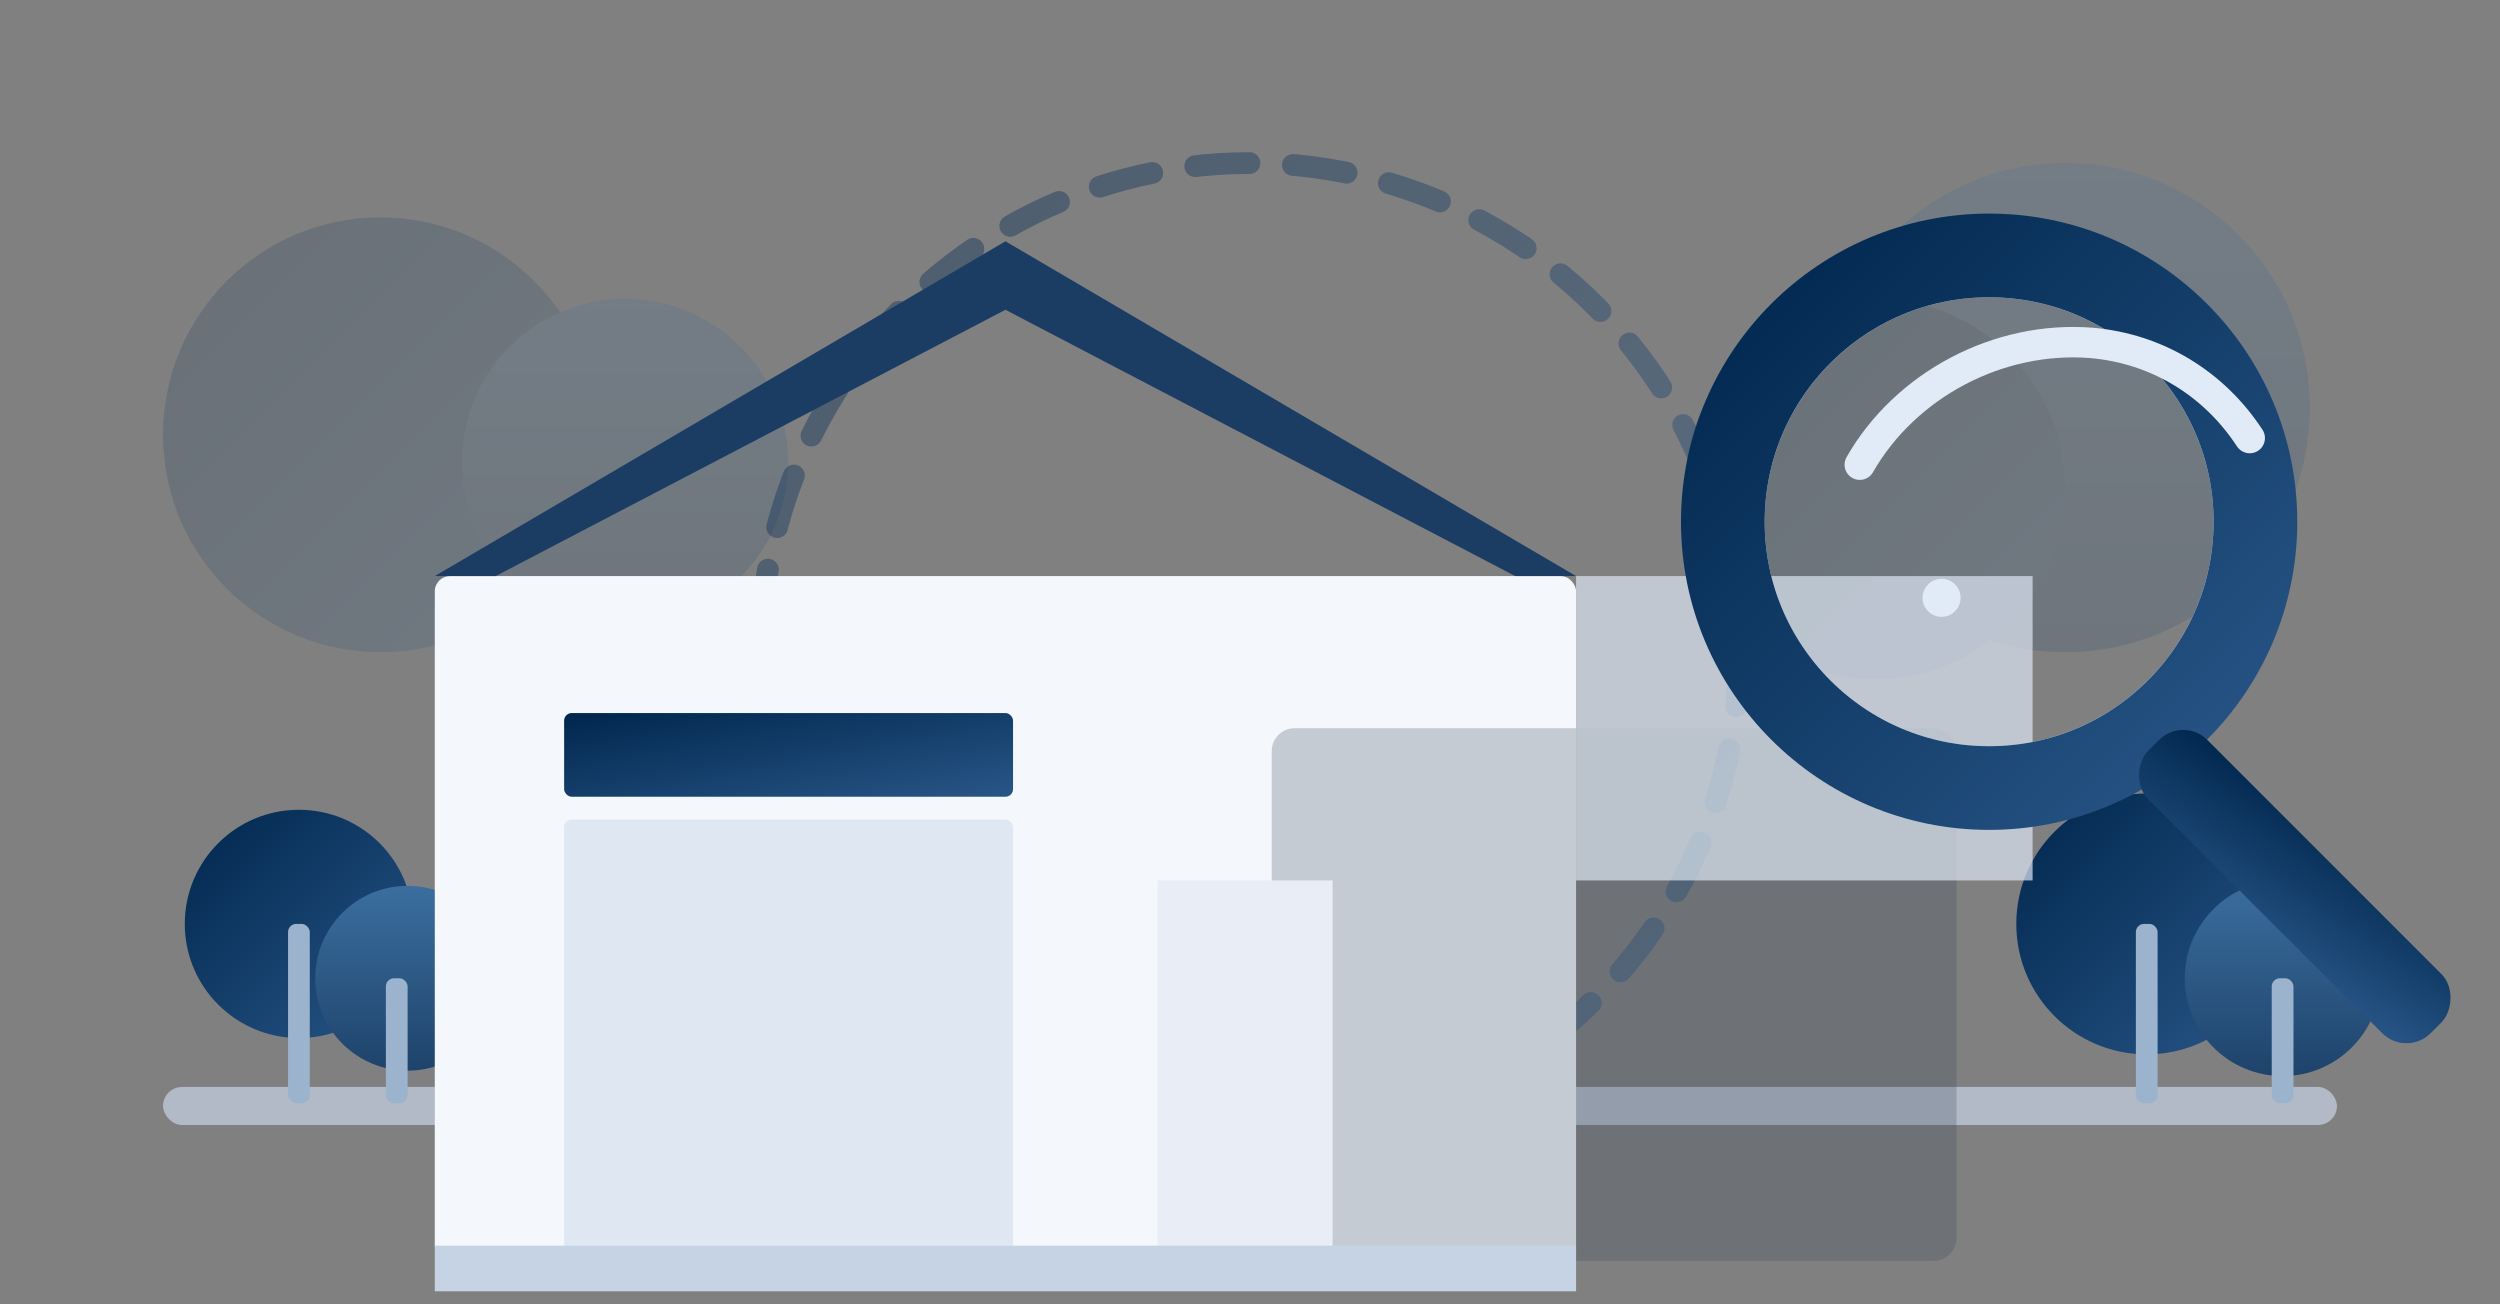 <?xml version="1.0" encoding="UTF-8"?>
<svg xmlns="http://www.w3.org/2000/svg" viewBox="0 0 920 480" width="920" height="480" role="img" aria-label="No houses found">
  <rect x="0" y="0" width="920" height="480" fill="#808080" stroke="none"/>
  <title>No houses found</title>
  <desc>Blue corporate illustration in YBK style: a house silhouette with a magnifying glass and trees, indicating no search results.</desc>
  <defs>
    <!-- YBK primary gradient -->
    <linearGradient id="ybkGrad" x1="0" y1="0" x2="1" y2="1">
      <stop offset="0" stop-color="#00264d"/>
      <stop offset="1" stop-color="#285687"/>
    </linearGradient>
    <!-- Subtle lighter gradient -->
    <linearGradient id="ybkGradLight" x1="0" y1="0" x2="0" y2="1">
      <stop offset="0" stop-color="#3b6e9e"/>
      <stop offset="1" stop-color="#1e436b"/>
    </linearGradient>
    <style>
      .ink { fill: #0f1720; }
      .muted { fill: #9bb3cc; }
      .panel { fill: #f4f7fb; }
    </style>
  </defs>

  <!-- Background cloud blobs -->
  <g opacity="0.18">
    <circle cx="140" cy="160" r="80" fill="url(#ybkGrad)"/>
    <circle cx="230" cy="170" r="60" fill="url(#ybkGradLight)"/>
    <circle cx="760" cy="150" r="90" fill="url(#ybkGradLight)"/>
    <circle cx="690" cy="180" r="70" fill="url(#ybkGrad)"/>
  </g>

  <!-- Search circle (behind house) -->
  <circle cx="460" cy="240" r="180" fill="none" stroke="url(#ybkGrad)" stroke-width="8" stroke-linecap="round" stroke-dasharray="20 16" opacity="0.4"/>

  <!-- Ground -->
  <rect x="60" y="400" width="800" height="14" rx="7" fill="#c6d3e4" opacity="0.7"/>

  <!-- Trees (left) -->
  <g>
    <circle cx="110" cy="340" r="42" fill="url(#ybkGrad)"/>
    <circle cx="150" cy="360" r="34" fill="url(#ybkGradLight)"/>
    <rect x="142" y="360" width="8" height="46" rx="3" class="muted"/>
    <rect x="106" y="340" width="8" height="66" rx="3" class="muted"/>
  </g>

  <!-- Trees (right) -->
  <g>
    <circle cx="790" cy="340" r="48" fill="url(#ybkGrad)"/>
    <circle cx="840" cy="360" r="36" fill="url(#ybkGradLight)"/>
    <rect x="836" y="360" width="8" height="46" rx="3" class="muted"/>
    <rect x="786" y="340" width="8" height="66" rx="3" class="muted"/>
  </g>

  <!-- House group (bigger) -->
  <g transform="translate(160,100) scale(1.4)">
    <rect x="0" y="80" width="300" height="180" rx="4" class="panel"/>
    <rect x="220" y="120" width="180" height="140" rx="6" fill="#3a4a5c" opacity="0.25"/>
    <polygon points="0,80 150,-8 300,80 284,80 150,10 16,80" fill="#1b3d63"/>
    <polygon points="300,80 420,80 420,160 300,160" fill="#dce6f2" opacity="0.7"/>
    <rect x="34" y="144" width="118" height="116" rx="2" fill="#dfe8f2"/>
    <rect x="34" y="116" width="118" height="22" rx="2" fill="url(#ybkGrad)"/>
    <rect x="190" y="160" width="46" height="100" fill="#e9edf5"/>
    <rect x="0" y="256" width="300" height="12" fill="#c6d3e4"/>
  </g>

  <!-- Magnifying glass overlay (smaller) -->
  <g transform="translate(620,80) scale(0.7)">
    <circle cx="160" cy="160" r="128" fill="none" stroke="#e1ebf7" stroke-width="20"/>
    <circle cx="160" cy="160" r="140" fill="none" stroke="url(#ybkGrad)" stroke-width="44"/>
    <rect x="262" y="262" width="210" height="44" rx="18" fill="url(#ybkGrad)" transform="rotate(45 262 262)"/>
    <path d="M92 130c24-42 73-68 122-64 34 3 64 21 83 50" fill="none" stroke="#e1ebf7" stroke-width="16" stroke-linecap="round"/>
    <circle cx="135" cy="200" r="10" fill="#e1ebf7"/>
  </g>
</svg>
